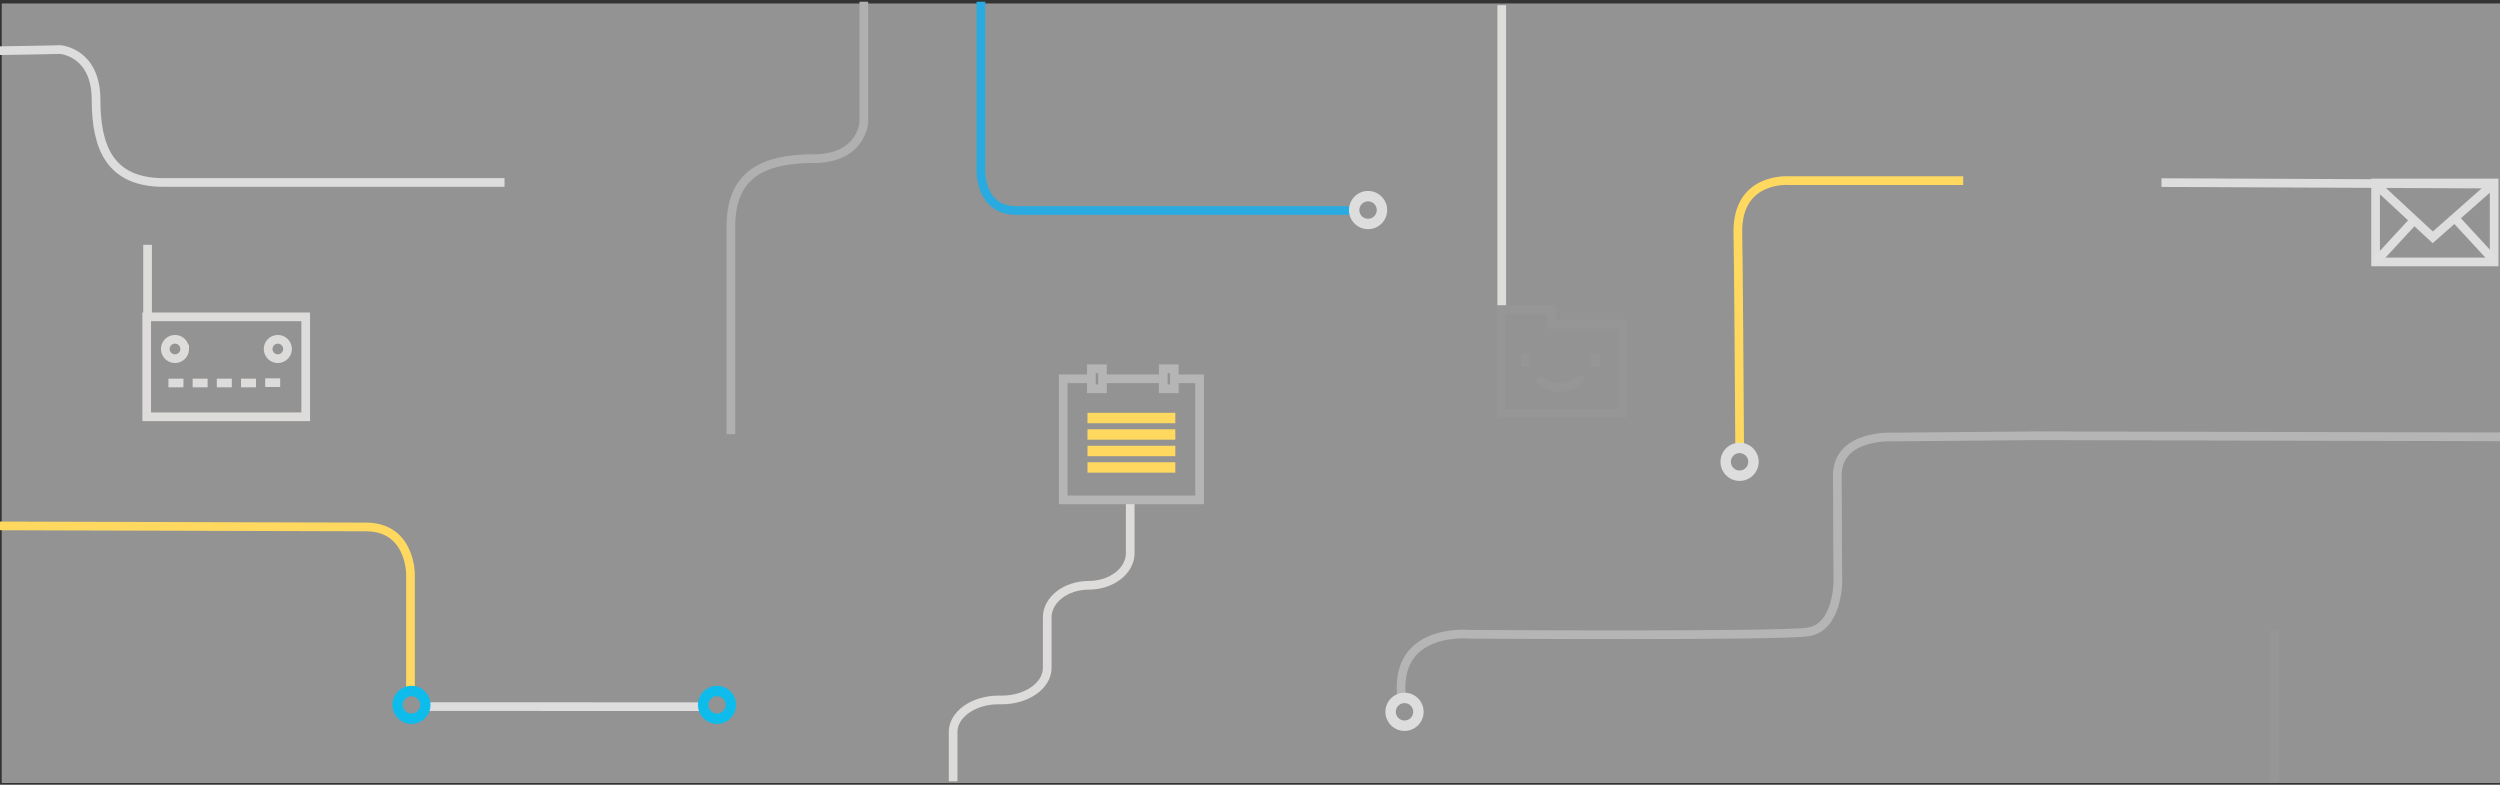 <svg width="1440" height="452" viewBox="0 0 1440 452" xmlns="http://www.w3.org/2000/svg" xmlns:xlink="http://www.w3.org/1999/xlink"><rect x="0" y="0" width="1440" height="452" fill="#333333" stroke="none"/><title>homepagev9</title><defs><path id="a" d="M1129 6331h116.921v31.806H1129z"/><mask id="f" x="0" y="0" width="116.921" height="31.806" fill="#fff"><use xlink:href="#a"/></mask><path id="b" d="M312.823 6317.731l17.898 29.92-18.684 27.07-17.768-26.387 18.554-30.603"/><mask id="g" x="0" y="0" width="36.452" height="56.99" fill="#fff"><use xlink:href="#b"/></mask><path id="c" d="M411.142 6488.142h20v20h-20z"/><mask id="h" x="0" y="0" width="20" height="20" fill="#fff"><use xlink:href="#c"/></mask><path id="d" d="M945.554 6303l17.898 29.92-18.684 27.07L927 6333.603 945.554 6303"/><mask id="i" x="0" y="0" width="36.452" height="56.99" fill="#fff"><use xlink:href="#d"/></mask><path id="e" d="M1310.554 6553l17.898 29.92-18.684 27.07-17.768-26.387 18.554-30.603"/><mask id="j" x="0" y="0" width="36.452" height="56.99" fill="#fff"><use xlink:href="#e"/></mask></defs><g transform="translate(0 -6241)" fill="none" fill-rule="evenodd"><path fill="#F4F5F5" opacity=".5" d="M1 6243h1440v449H1z"/><path d="M1130.8 6345.044h-100.27s-30.1-2.5-29.522 30.047c.377 21.211.79 83.27 1.032 123.93" stroke="#FFD95F" stroke-width="5"/><use stroke="#DDD" mask="url(#f)" stroke-width="10" xlink:href="#a"/><path d="M1245 6346.178l193.32.874" stroke="#DDD" stroke-width="5"/><path d="M1002 6515a8 8 0 1 0 0-16 8 8 0 0 0 0 16z" stroke="#DDD" stroke-width="6"/><g stroke-width="5"><path stroke="#DDD" d="M1368.341 6391.87h68.288v-45.48h-68.288z"/><path stroke="#DDD" d="M1368.341 6347.17l32.923 30.536 34.568-30.537"/><path d="M1368.341 6391.87l22.239-24.074M1436.63 6391.16l-22.24-24.074" stroke="#DFDFDF"/></g><path d="M-219 6162h113.687c6.046 0 22.621 3.879 22.621 25.408v55.059s-1.423 25.38 27.63 27.075c29.054 1.695 89.672 0 89.672 0s20.723 1.322 20.723 29.011c0 27.69 8.233 47.546 38.866 47.546h196.403" stroke="#DDD" stroke-width="5"/><use stroke="#29ABE1" mask="url(#g)" stroke-width="10" transform="rotate(90 312.495 6346.226)" xlink:href="#b"/><path d="M245 6648l159.536.041" stroke="#DDD" stroke-width="5"/><path d="M236.435 6637.527v-66.006s.075-26.995-25.634-26.995c-25.71 0-351.113-1.065-351.113-1.065s-17.452 2.065-19.034-11.016c-1.583-13.082 4.392-29.557-16.096-29.557s-121.574.628-121.574.628-15.984-1.575-15.984-21.891.216-107.625.216-107.625" stroke="#FFD95F" stroke-width="5"/><circle stroke="#0EBCEC" stroke-width="6" cx="237" cy="6647" r="8"/><circle stroke="#0EBCEC" stroke-width="6" cx="413" cy="6647" r="8"/><path d="M497.557 6242v69.671s-1.322 20.724-29.011 20.724S421 6340.627 421 6371.26v119.822" stroke="#B0B0B0" stroke-width="5"/><use stroke="#29ABE1" mask="url(#h)" stroke-width="10" transform="rotate(45 421.142 6498.142)" xlink:href="#c"/><path d="M565.003 6242v97.246s-.763 23.015 20.458 23.015H779" stroke="#29ABE1" stroke-width="5"/><path d="M780 6362a8 8 0 1 0 16 0 8 8 0 0 0-16 0z" stroke="#DDD" stroke-width="6"/><use stroke="#29ABE1" mask="url(#i)" stroke-width="10" xlink:href="#d"/><path d="M865 6244v176.475" stroke="#DCDCDB" stroke-width="5"/><g stroke-width="5" stroke="#DDDCDB"><path d="M84.5 6481.068h91.593V6423.5H84.5z"/><path d="M165.6 6442.018a5.569 5.569 0 1 1-11.138 0 5.569 5.569 0 1 1 11.138 0zM106.37 6442.018a5.569 5.569 0 1 1-11.139 0 5.569 5.569 0 1 1 11.138 0zM97.027 6461.61h8.634M110.957 6461.61h8.634M124.886 6461.61h8.634M138.816 6461.61h8.634M152.745 6461.401h8.634"/></g><path d="M85 6382v42.516" stroke="#DCDCDB" stroke-width="5"/><g stroke="#969696" stroke-width="5"><path d="M878.709 6444.91v7.393M918.963 6444.91v7.393M910.585 6457.782c-.146 3.282-13.766 11.993-24.816 1.005"/><path d="M864.438 6479.138v-59.828h29.035v8.405h40.946v51.423z"/></g><path d="M1310 6604v87.5" stroke="#969696" stroke-width="5"/><use stroke="#FFD95F" mask="url(#j)" stroke-width="10" xlink:href="#e"/><path d="M1476.973 6492.706l-303.358-.706-82.345.706s-32.952-2.183-32.952 22.116c0 24.3.288 61.523.288 61.523s-.138 26.089-17.13 28.645c-16.992 2.557-194.915 1.353-194.915 1.353s-44.318-4.55-39.14 37.094" stroke="#B5B5B5" stroke-width="5"/><path d="M801 6651a8 8 0 1 0 16 0 8 8 0 0 0-16 0z" stroke="#DDD" stroke-width="6"/><path d="M549 6691v-28.387c0-10.144 11.775-18.444 26.17-18.444h1.863c14.393 0 26.17-8.301 26.17-18.445v-29.15c0-10.144 10.754-18.444 23.898-18.444 13.145 0 23.899-8.3 23.899-18.445V6529" stroke="#DDDCDB" stroke-width="5"/><path stroke="#B5B5B5" stroke-width="5" d="M678.261 6459.185h12.702v69.734h-78.555v-69.734h14.515M636.636 6459.185h31.751"/><g stroke-width="5" stroke="#B5B5B5"><path d="M628.63 6464.962h6.405v-11.554h-6.404zM670.043 6464.962h6.404v-11.554h-6.404z"/></g><path d="M626.39 6481.777h50.59M626.39 6510.248h50.59M626.39 6500.757h50.59M626.39 6491.267h50.59" stroke="#FFD95F" stroke-width="6"/></g></svg>